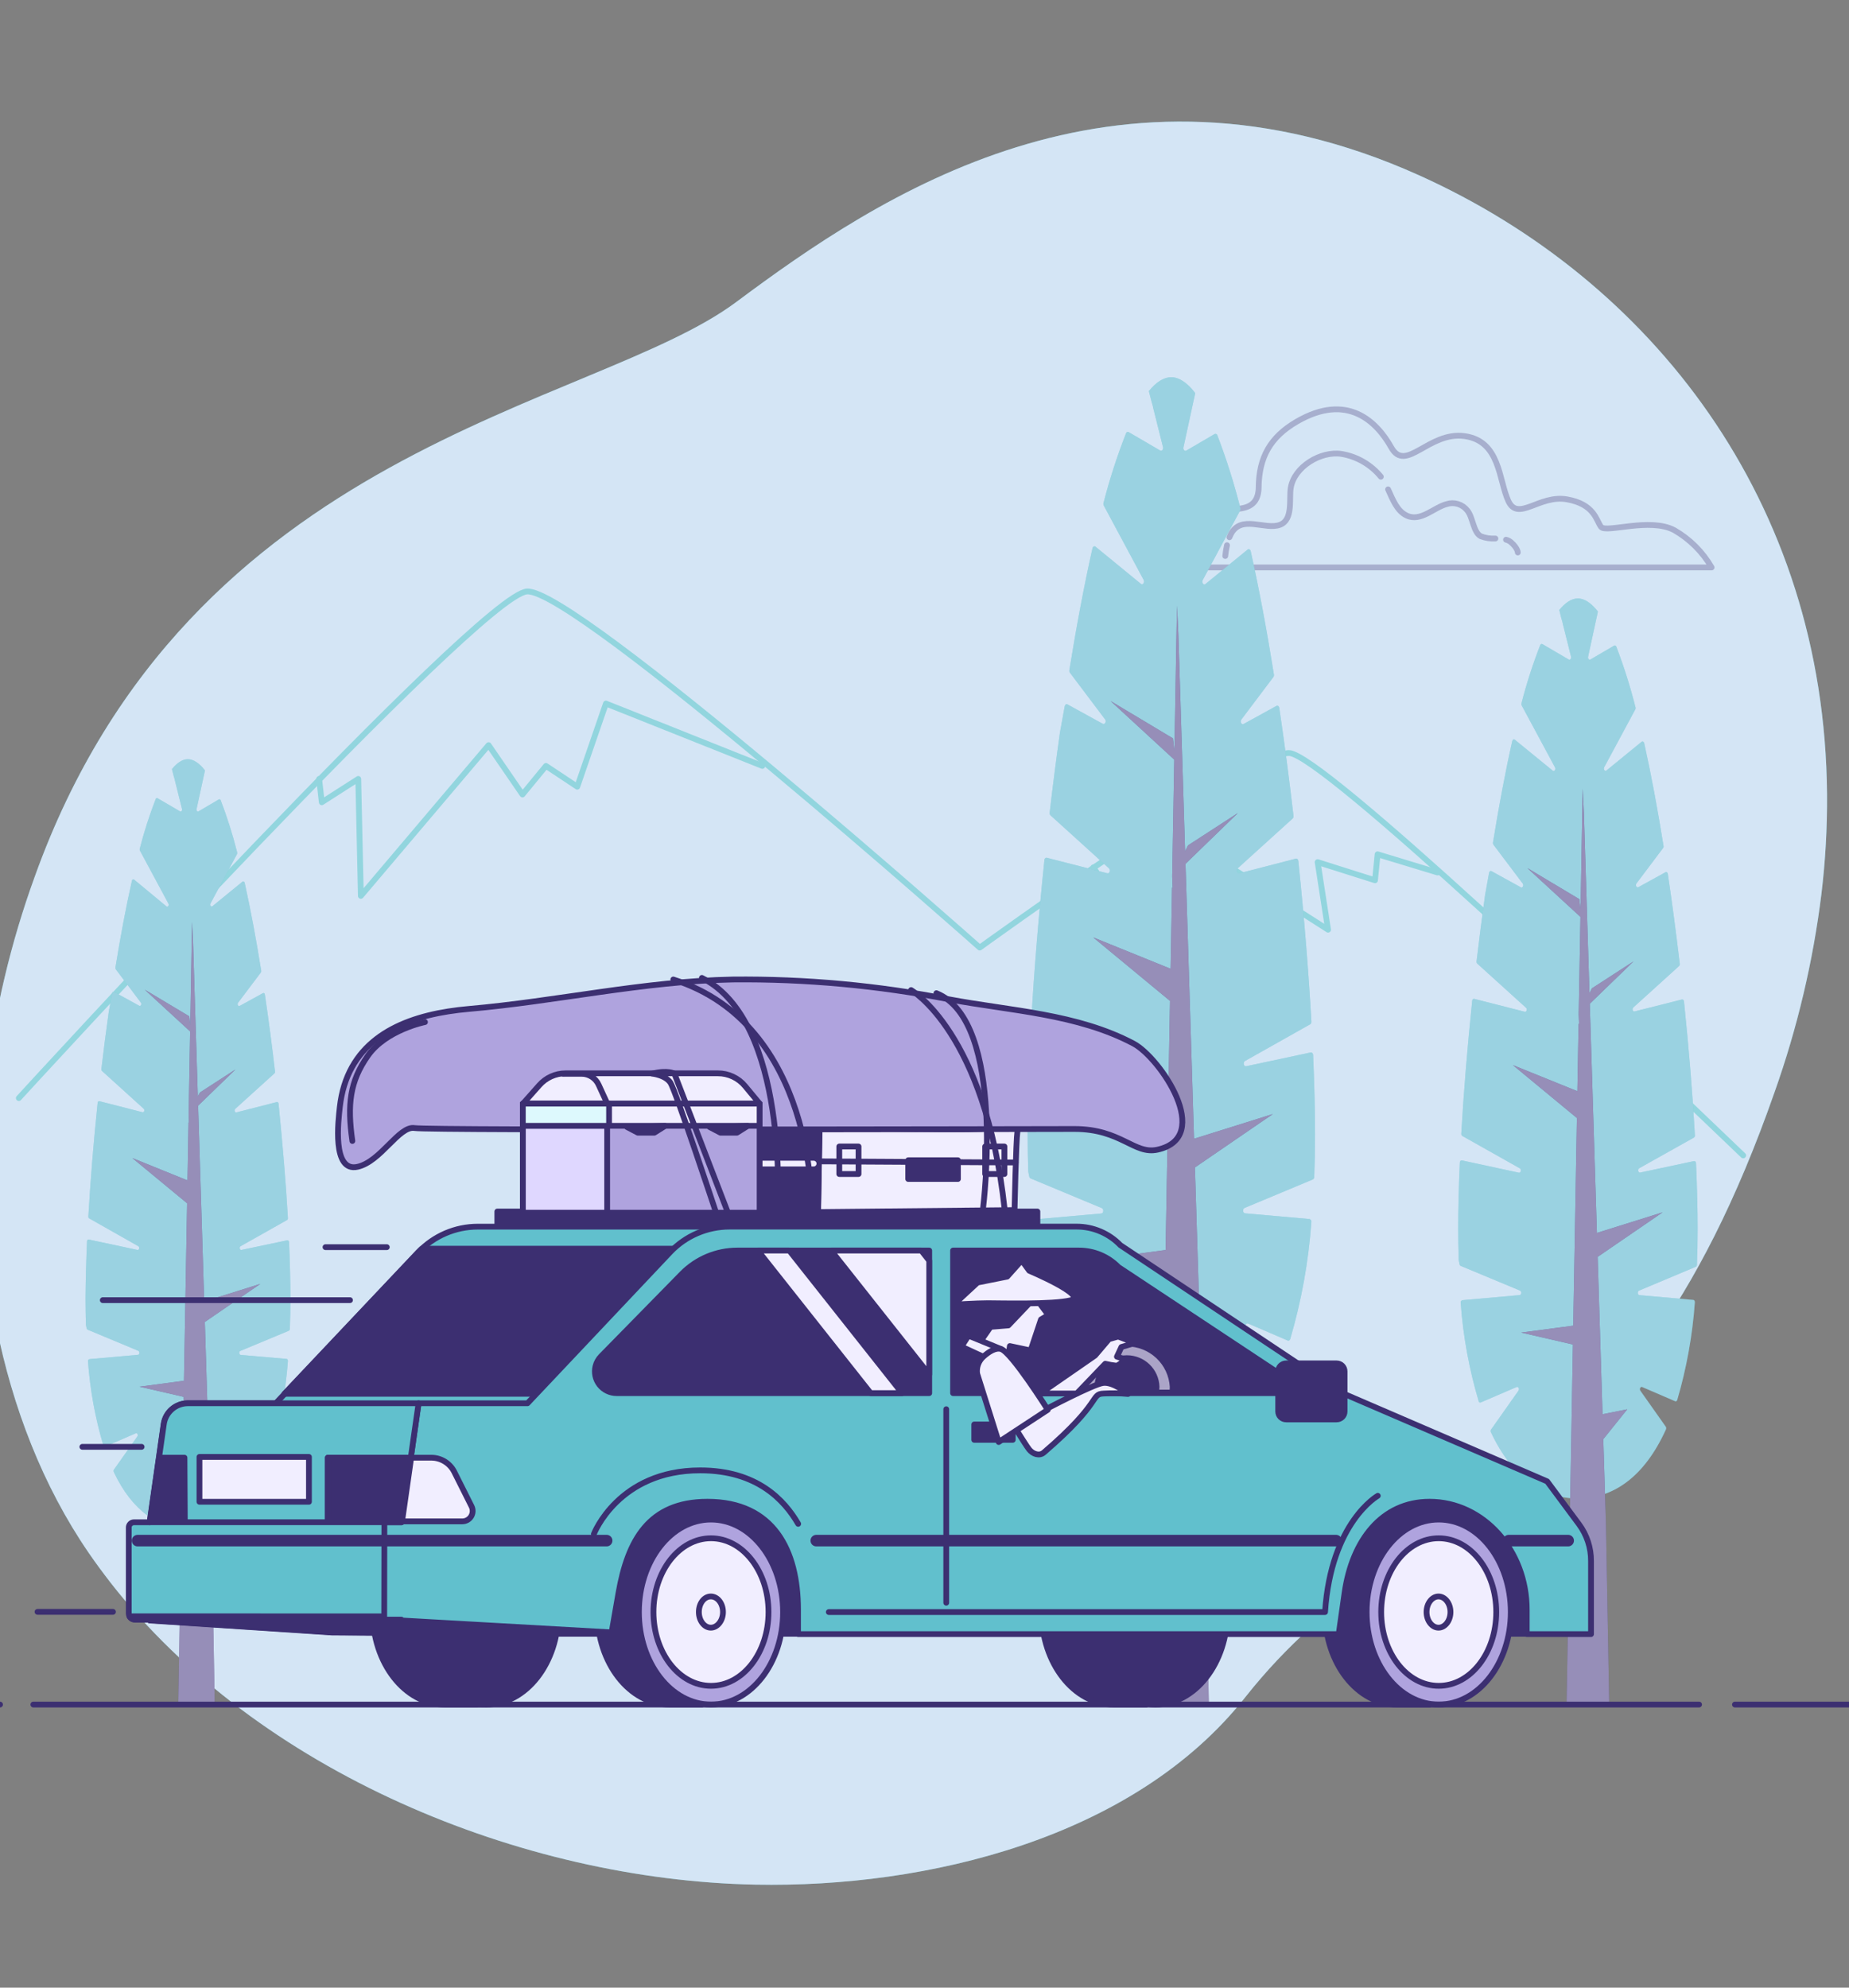 <svg width="320" height="344" viewBox="0 0 320 344" fill="none" xmlns="http://www.w3.org/2000/svg">
<rect x="0" y="0" width="320" height="344" fill="#808080" stroke="none"/>
<path d="M130.72 326.174C160.39 326.759 196.236 318.145 215.521 293.728C244.674 256.837 280.485 265.197 307.119 189.014C311.059 177.913 313.777 166.418 315.226 154.731C315.917 149.008 316.242 143.247 316.199 137.483C315.806 86.688 285.736 48.387 245.536 30.313C192.668 6.536 152.103 33.87 127.401 52.288C102.699 70.706 32.782 77.056 6.01 151.732C1.874 163.118 -0.93 174.943 -2.346 186.971C-5.465 214.422 -0.594 245.513 15.352 268.753C16.546 270.501 17.808 272.193 19.113 273.886C44.677 306.662 90.231 325.376 130.72 326.174Z" fill="#61C0CD"/>
<path opacity="0.8" d="M130.72 326.174C160.39 326.759 196.236 318.145 215.521 293.728C244.674 256.837 280.485 265.197 307.119 189.014C311.059 177.913 313.777 166.418 315.226 154.731C315.917 149.008 316.242 143.247 316.199 137.483C315.806 86.688 285.736 48.387 245.536 30.313C192.668 6.536 152.103 33.87 127.401 52.288C102.699 70.706 32.782 77.056 6.01 151.732C1.874 163.118 -0.93 174.943 -2.346 186.971C-5.465 214.422 -0.594 245.513 15.352 268.753C16.546 270.501 17.808 272.193 19.113 273.886C44.677 306.662 90.231 325.376 130.72 326.174Z" fill="#F1EEFF"/>
<g opacity="0.3">
<path d="M217.791 85.009C217.82 84.781 217.834 84.551 217.833 84.321C217.895 79.196 219.806 75.646 224.463 72.949C233.185 67.899 238.263 72.949 240.782 77.441C243.3 81.934 247.254 74.634 253.45 75.474C259.647 76.313 259.357 83.042 261.04 86.702C262.724 90.362 266.388 85.58 271.176 86.42C275.965 87.259 276.241 90.066 277.083 91.188C277.925 92.309 285.528 89.509 289.751 91.752C292.441 93.296 294.674 95.523 296.223 98.205H203.915C203.915 98.205 202.791 91.477 206.448 88.945C209.725 86.688 217.163 90.328 217.791 85.009Z" stroke="#3C2F71" stroke-linecap="round" stroke-linejoin="round"/>
<path d="M260.64 93.41C260.956 93.485 261.249 93.634 261.496 93.843C262.683 94.882 262.683 95.618 262.683 95.618" stroke="#3C2F71" stroke-linecap="round" stroke-linejoin="round"/>
<path d="M240.23 84.693C241.051 86.489 241.776 88.449 243.473 89.24C245.888 90.369 248.151 87.823 250.373 87.245C251.004 87.041 251.682 87.035 252.317 87.229C252.951 87.422 253.511 87.805 253.92 88.325C254.92 89.474 254.941 92.068 256.259 92.804C257.069 93.118 257.937 93.254 258.805 93.203" stroke="#3C2F71" stroke-linecap="round" stroke-linejoin="round"/>
<path d="M212.775 92.983C212.844 92.818 212.913 92.66 212.989 92.508C214.762 88.965 218.957 91.82 221.538 90.823C223.829 89.942 223.077 86.33 223.387 84.438C223.98 80.785 228.583 77.999 232.185 78.563C234.855 79.011 237.27 80.412 238.981 82.505" stroke="#3C2F71" stroke-linecap="round" stroke-linejoin="round"/>
<path d="M212.05 96.224C212.112 95.596 212.213 94.974 212.354 94.359" stroke="#3C2F71" stroke-linecap="round" stroke-linejoin="round"/>
</g>
<path d="M301.688 199.967C279.684 178.839 228.548 130.328 223.083 130.328C216.073 130.328 169.56 163.999 169.56 163.999C169.56 163.999 99.47 101.735 91.19 102.368C82.91 103 3.256 190.046 3.256 190.046" stroke="#92D5DE" stroke-linecap="round" stroke-linejoin="round"/>
<path d="M131.934 132.557L104.866 121.762L99.905 136.155L94.488 132.557L90.424 137.504L84.559 128.959L62.452 155.055L62.003 134.807L55.69 138.852L55.234 134.807" stroke="#92D5DE" stroke-linecap="round" stroke-linejoin="round"/>
<path d="M248.793 151.002L238.415 147.851L237.967 152.351L228.038 149.207L229.845 160.903L212.25 149.654L198.713 160.001L197.809 154.153L193.752 157.297L189.239 150.101" stroke="#92D5DE" stroke-linecap="round" stroke-linejoin="round"/>
<path d="M178.178 182.471C178.178 182.189 178.385 181.983 178.592 182.024L190.44 184.556C190.861 184.645 191.026 183.868 190.64 183.648L178.703 176.933C178.628 176.88 178.569 176.808 178.531 176.724C178.494 176.641 178.479 176.549 178.489 176.458C178.986 167.879 179.752 158.467 180.752 148.863C180.752 148.594 180.973 148.408 181.173 148.457L191.654 151.14C192.04 151.236 192.247 150.569 191.923 150.28L181.815 141.116C181.755 141.055 181.71 140.981 181.683 140.9C181.657 140.818 181.65 140.732 181.663 140.648C182.201 136.011 182.794 131.374 183.436 126.805L184.264 122.244C184.312 121.955 184.547 121.797 184.747 121.914L190.847 125.264C191.212 125.464 191.537 124.858 191.24 124.487L185.168 116.423C185.123 116.36 185.091 116.289 185.074 116.213C185.058 116.137 185.057 116.059 185.071 115.983C186.286 108.47 187.624 101.322 189.073 94.889C189.142 94.586 189.405 94.456 189.605 94.621L197.45 101.047C197.781 101.322 198.14 100.792 197.926 100.359L191.026 87.493C190.955 87.358 190.938 87.2 190.978 87.053C192.03 82.957 193.332 78.93 194.876 74.992C194.966 74.772 195.166 74.682 195.332 74.786L200.79 77.971C201.073 78.136 201.369 77.785 201.28 77.4L199.561 70.52C199.561 70.396 199.41 69.894 199.279 69.454L198.83 67.685C200.093 66.137 201.39 65.284 202.715 65.284C204.04 65.284 205.516 66.248 206.855 68.036L204.819 77.414C204.73 77.799 205.026 78.15 205.309 77.985L210.215 75.116C210.259 75.094 210.307 75.082 210.356 75.081C210.405 75.08 210.454 75.09 210.498 75.111C210.543 75.131 210.582 75.162 210.613 75.199C210.644 75.237 210.666 75.282 210.677 75.329C212.258 79.444 213.587 83.651 214.659 87.926C214.698 88.073 214.683 88.23 214.617 88.367L208.152 100.386C207.924 100.813 208.297 101.342 208.628 101.074L215.921 95.116C216.121 94.951 216.384 95.082 216.453 95.384C217.909 101.907 219.254 109.144 220.475 116.747C220.499 116.901 220.462 117.059 220.372 117.187L214.852 124.514C214.576 124.886 214.852 125.491 215.238 125.292L220.91 122.175C221.117 122.058 221.359 122.223 221.4 122.519C222.311 128.635 223.132 134.903 223.863 141.205C223.874 141.288 223.867 141.373 223.84 141.453C223.814 141.533 223.77 141.606 223.711 141.666L214.203 150.28C213.886 150.569 214.093 151.236 214.472 151.14L224.27 148.608C224.477 148.553 224.671 148.739 224.698 149.007C225.706 158.694 226.471 168.175 226.961 176.802C226.973 176.893 226.959 176.986 226.921 177.069C226.883 177.153 226.823 177.225 226.747 177.277L215.466 183.627C215.08 183.847 215.245 184.625 215.666 184.535L226.844 182.148C227.051 182.1 227.244 182.313 227.258 182.595C227.472 187.556 227.589 192.152 227.589 196.238C227.589 198.825 227.543 201.311 227.451 203.696C227.454 203.784 227.433 203.872 227.389 203.948C227.345 204.025 227.28 204.087 227.203 204.13L215.39 209.063C215.011 209.221 215.08 209.957 215.473 209.991L226.616 210.975C226.73 211.006 226.828 211.078 226.89 211.178C226.953 211.277 226.976 211.396 226.954 211.512C226.461 218.365 225.236 225.146 223.297 231.739C223.228 231.973 223.035 232.083 222.856 232.007L216.011 229.063C215.659 228.911 215.39 229.482 215.638 229.84L220.958 237.36C221.014 237.445 221.048 237.542 221.055 237.644C221.062 237.745 221.043 237.846 221 237.938C216.46 247.914 209.96 252.228 202.715 252.228C195.628 252.228 189.232 248.1 184.699 238.523C184.657 238.429 184.639 238.327 184.647 238.225C184.654 238.123 184.686 238.025 184.74 237.938L190.44 229.868C190.688 229.51 190.44 228.939 190.067 229.09L182.629 232.296C182.582 232.312 182.533 232.317 182.484 232.312C182.435 232.306 182.387 232.29 182.345 232.265C182.303 232.239 182.267 232.205 182.24 232.164C182.213 232.123 182.195 232.077 182.187 232.028C180.206 225.374 178.955 218.525 178.454 211.601C178.433 211.486 178.456 211.367 178.518 211.267C178.581 211.168 178.679 211.095 178.792 211.065L190.605 210.019C190.999 209.984 191.068 209.248 190.688 209.09L178.365 203.951C178.301 203.919 178.246 203.873 178.206 203.815C178.165 203.757 178.139 203.691 178.13 203.62L177.951 202.747C177.951 202.747 177.951 202.678 177.951 202.644C177.889 200.58 177.854 198.481 177.854 196.286C177.84 192.138 177.958 187.487 178.178 182.471Z" fill="#61C0CD"/>
<path opacity="0.4" d="M178.178 182.471C178.178 182.189 178.385 181.983 178.592 182.024L190.44 184.556C190.861 184.645 191.026 183.868 190.64 183.648L178.703 176.933C178.628 176.88 178.569 176.808 178.531 176.724C178.494 176.641 178.479 176.549 178.489 176.458C178.986 167.879 179.752 158.467 180.752 148.863C180.752 148.594 180.973 148.408 181.173 148.457L191.654 151.14C192.04 151.236 192.247 150.569 191.923 150.28L181.815 141.116C181.755 141.055 181.71 140.981 181.683 140.9C181.657 140.818 181.65 140.732 181.663 140.648C182.201 136.011 182.794 131.374 183.436 126.805L184.264 122.244C184.312 121.955 184.547 121.797 184.747 121.914L190.847 125.264C191.212 125.464 191.537 124.858 191.24 124.487L185.168 116.423C185.123 116.36 185.091 116.289 185.074 116.213C185.058 116.137 185.057 116.059 185.071 115.983C186.286 108.47 187.624 101.322 189.073 94.889C189.142 94.586 189.405 94.456 189.605 94.621L197.45 101.047C197.781 101.322 198.14 100.792 197.926 100.359L191.026 87.493C190.955 87.358 190.938 87.2 190.978 87.053C192.03 82.957 193.332 78.93 194.876 74.992C194.966 74.772 195.166 74.682 195.332 74.786L200.79 77.971C201.073 78.136 201.369 77.785 201.28 77.4L199.561 70.52C199.561 70.396 199.41 69.894 199.279 69.454L198.83 67.685C200.093 66.137 201.39 65.284 202.715 65.284C204.04 65.284 205.516 66.248 206.855 68.036L204.819 77.414C204.73 77.799 205.026 78.15 205.309 77.985L210.215 75.116C210.259 75.094 210.307 75.082 210.356 75.081C210.405 75.08 210.454 75.09 210.498 75.111C210.543 75.131 210.582 75.162 210.613 75.199C210.644 75.237 210.666 75.282 210.677 75.329C212.258 79.444 213.587 83.651 214.659 87.926C214.698 88.073 214.683 88.23 214.617 88.367L208.152 100.386C207.924 100.813 208.297 101.342 208.628 101.074L215.921 95.116C216.121 94.951 216.384 95.082 216.453 95.384C217.909 101.907 219.254 109.144 220.475 116.747C220.499 116.901 220.462 117.059 220.372 117.187L214.852 124.514C214.576 124.886 214.852 125.491 215.238 125.292L220.91 122.175C221.117 122.058 221.359 122.223 221.4 122.519C222.311 128.635 223.132 134.903 223.863 141.205C223.874 141.288 223.867 141.373 223.84 141.453C223.814 141.533 223.77 141.606 223.711 141.666L214.203 150.28C213.886 150.569 214.093 151.236 214.472 151.14L224.27 148.608C224.477 148.553 224.671 148.739 224.698 149.007C225.706 158.694 226.471 168.175 226.961 176.802C226.973 176.893 226.959 176.986 226.921 177.069C226.883 177.153 226.823 177.225 226.747 177.277L215.466 183.627C215.08 183.847 215.245 184.625 215.666 184.535L226.844 182.148C227.051 182.1 227.244 182.313 227.258 182.595C227.472 187.556 227.589 192.152 227.589 196.238C227.589 198.825 227.543 201.311 227.451 203.696C227.454 203.784 227.433 203.872 227.389 203.948C227.345 204.025 227.28 204.087 227.203 204.13L215.39 209.063C215.011 209.221 215.08 209.957 215.473 209.991L226.616 210.975C226.73 211.006 226.828 211.078 226.89 211.178C226.953 211.277 226.976 211.396 226.954 211.512C226.461 218.365 225.236 225.146 223.297 231.739C223.228 231.973 223.035 232.083 222.856 232.007L216.011 229.063C215.659 228.911 215.39 229.482 215.638 229.84L220.958 237.36C221.014 237.445 221.048 237.542 221.055 237.644C221.062 237.745 221.043 237.846 221 237.938C216.46 247.914 209.96 252.228 202.715 252.228C195.628 252.228 189.232 248.1 184.699 238.523C184.657 238.429 184.639 238.327 184.647 238.225C184.654 238.123 184.686 238.025 184.74 237.938L190.44 229.868C190.688 229.51 190.44 228.939 190.067 229.09L182.629 232.296C182.582 232.312 182.533 232.317 182.484 232.312C182.435 232.306 182.387 232.29 182.345 232.265C182.303 232.239 182.267 232.205 182.24 232.164C182.213 232.123 182.195 232.077 182.187 232.028C180.206 225.374 178.955 218.525 178.454 211.601C178.433 211.486 178.456 211.367 178.518 211.267C178.581 211.168 178.679 211.095 178.792 211.065L190.605 210.019C190.999 209.984 191.068 209.248 190.688 209.09L178.365 203.951C178.301 203.919 178.246 203.873 178.206 203.815C178.165 203.757 178.139 203.691 178.13 203.62L177.951 202.747C177.951 202.747 177.951 202.678 177.951 202.644C177.889 200.58 177.854 198.481 177.854 196.286C177.84 192.138 177.958 187.487 178.178 182.471Z" fill="#F1EEFF"/>
<path d="M201.728 216.342L202.487 173.225L189.198 162.237L202.591 167.666L202.839 153.568L202.949 153.796L202.867 151.732L203.225 131.47L192.22 121.336L203.011 127.796L203.253 129.943L203.695 104.831L203.936 109.777L205.102 147.308L205.606 146.31L214.238 140.71L205.171 149.502L206.648 197.084L220.282 192.812L206.8 202.052L207.814 234.732L212.947 233.714L207.973 239.906L208.531 257.718L209.208 295.008H200.341L201.659 220.249L190.923 217.78L201.728 216.342Z" fill="#3C2F71"/>
<path opacity="0.5" d="M201.728 216.342L202.487 173.225L189.198 162.237L202.591 167.666L202.839 153.568L202.949 153.796L202.867 151.732L203.225 131.47L192.22 121.336L203.011 127.796L203.253 129.943L203.695 104.831L203.936 109.777L205.102 147.308L205.606 146.31L214.238 140.71L205.171 149.502L206.648 197.084L220.282 192.812L206.8 202.052L207.814 234.732L212.947 233.714L207.973 239.906L208.531 257.718L209.208 295.008H200.341L201.659 220.249L190.923 217.78L201.728 216.342Z" fill="#F1EEFF"/>
<path d="M252.65 201.199C252.65 200.965 252.823 200.793 252.995 200.827L262.862 202.96C263.214 203.036 263.352 202.382 263.028 202.203L253.085 196.603C253.021 196.561 252.97 196.502 252.937 196.433C252.904 196.364 252.891 196.287 252.898 196.211C253.312 189.056 253.954 181.212 254.789 173.211C254.789 172.984 254.968 172.826 255.141 172.874L263.876 175.103C264.194 175.185 264.373 174.628 264.104 174.415L255.672 166.778C255.623 166.727 255.585 166.665 255.562 166.597C255.54 166.529 255.532 166.457 255.541 166.386C255.997 162.526 256.493 158.66 257.025 154.848L257.715 151.044C257.756 150.81 257.949 150.679 258.122 150.768L263.207 153.568C263.504 153.734 263.759 153.224 263.531 152.915L258.467 146.193C258.394 146.086 258.364 145.956 258.384 145.828C259.398 139.561 260.516 133.603 261.724 128.243C261.779 127.996 262 127.885 262.165 128.023L268.72 133.376C268.996 133.603 269.307 133.162 269.12 132.812L263.352 122.086C263.295 121.973 263.283 121.843 263.317 121.721C264.193 118.301 265.276 114.938 266.56 111.649C266.636 111.47 266.802 111.394 266.94 111.477L271.487 114.139C271.722 114.277 271.97 113.981 271.894 113.658L270.466 107.94C270.466 107.837 270.342 107.417 270.231 107.053L269.859 105.574C270.914 104.28 271.991 103.572 273.095 103.572C274.199 103.572 275.427 104.376 276.545 105.842L274.847 113.658C274.771 113.981 275.02 114.277 275.254 114.139L279.346 111.745C279.491 111.662 279.657 111.745 279.733 111.924C281.046 115.355 282.154 118.861 283.051 122.423C283.069 122.483 283.075 122.547 283.067 122.609C283.06 122.672 283.041 122.732 283.01 122.787L277.635 132.784C277.442 133.135 277.752 133.575 278.028 133.348L284.107 128.381C284.28 128.243 284.494 128.381 284.556 128.608C285.763 134.043 286.888 140.077 287.902 146.413C287.915 146.476 287.914 146.542 287.899 146.604C287.885 146.667 287.858 146.726 287.819 146.778L283.224 152.887C282.989 153.197 283.224 153.706 283.548 153.541L288.24 150.961C288.413 150.865 288.613 151.002 288.647 151.25C289.406 156.348 290.089 161.57 290.717 166.819C290.726 166.885 290.719 166.952 290.699 167.015C290.679 167.078 290.645 167.135 290.6 167.184L282.679 174.36C282.41 174.601 282.582 175.158 282.9 175.048L291.09 172.984C291.262 172.943 291.421 173.094 291.442 173.321C292.284 181.391 292.925 189.296 293.332 196.486C293.341 196.562 293.329 196.64 293.298 196.71C293.266 196.78 293.216 196.841 293.153 196.885L283.7 202.183C283.376 202.361 283.514 203.015 283.859 202.939L293.181 200.951C293.353 200.91 293.512 201.089 293.526 201.323C293.705 205.451 293.802 209.29 293.802 212.695C293.802 214.849 293.76 216.926 293.684 218.887C293.687 218.96 293.67 219.033 293.633 219.096C293.596 219.159 293.542 219.211 293.477 219.245L283.652 223.373C283.341 223.504 283.396 224.116 283.721 224.15L293.043 224.976C293.215 224.976 293.339 225.196 293.319 225.423C292.908 231.136 291.888 236.789 290.276 242.286C290.214 242.479 290.055 242.575 289.903 242.506L284.204 240.05C283.907 239.926 283.679 240.401 283.893 240.697L288.302 246.944C288.342 247.018 288.362 247.101 288.362 247.185C288.362 247.269 288.342 247.351 288.302 247.425C284.514 255.743 279.091 259.342 273.06 259.342C267.154 259.342 261.82 255.902 258.046 247.914C258.003 247.839 257.981 247.755 257.981 247.67C257.981 247.584 258.003 247.5 258.046 247.425L262.793 240.697C263 240.401 262.793 239.926 262.483 240.05L256.273 242.72C256.128 242.788 255.962 242.72 255.907 242.499C254.254 236.952 253.211 231.243 252.795 225.471C252.779 225.375 252.799 225.277 252.851 225.194C252.904 225.112 252.984 225.051 253.078 225.024L263 224.144C263.331 224.109 263.386 223.497 263.069 223.366L252.795 219.087C252.742 219.061 252.697 219.022 252.663 218.974C252.629 218.926 252.608 218.87 252.602 218.812L252.45 218.082C252.45 218.082 252.45 218.027 252.45 217.993C252.395 216.287 252.367 214.521 252.367 212.695C252.36 209.255 252.457 205.382 252.65 201.199Z" fill="#61C0CD"/>
<path opacity="0.4" d="M252.65 201.199C252.65 200.965 252.823 200.793 252.995 200.827L262.862 202.96C263.214 203.036 263.352 202.382 263.028 202.203L253.085 196.603C253.021 196.561 252.97 196.502 252.937 196.433C252.904 196.364 252.891 196.287 252.898 196.211C253.312 189.056 253.954 181.212 254.789 173.211C254.789 172.984 254.968 172.826 255.141 172.874L263.876 175.103C264.194 175.185 264.373 174.628 264.104 174.415L255.672 166.778C255.623 166.727 255.585 166.665 255.562 166.597C255.54 166.529 255.532 166.457 255.541 166.386C255.997 162.526 256.493 158.66 257.025 154.848L257.715 151.044C257.756 150.81 257.949 150.679 258.122 150.768L263.207 153.568C263.504 153.734 263.759 153.224 263.531 152.915L258.467 146.193C258.394 146.086 258.364 145.956 258.384 145.828C259.398 139.561 260.516 133.603 261.724 128.243C261.779 127.996 262 127.885 262.165 128.023L268.72 133.376C268.996 133.603 269.307 133.162 269.12 132.812L263.352 122.086C263.295 121.973 263.283 121.843 263.317 121.721C264.193 118.301 265.276 114.938 266.56 111.649C266.636 111.47 266.802 111.394 266.94 111.477L271.487 114.139C271.722 114.277 271.97 113.981 271.894 113.658L270.466 107.94C270.466 107.837 270.342 107.417 270.231 107.053L269.859 105.574C270.914 104.28 271.991 103.572 273.095 103.572C274.199 103.572 275.427 104.376 276.545 105.842L274.847 113.658C274.771 113.981 275.02 114.277 275.254 114.139L279.346 111.745C279.491 111.662 279.657 111.745 279.733 111.924C281.046 115.355 282.154 118.861 283.051 122.423C283.069 122.483 283.075 122.547 283.067 122.609C283.06 122.672 283.041 122.732 283.01 122.787L277.635 132.784C277.442 133.135 277.752 133.575 278.028 133.348L284.107 128.381C284.28 128.243 284.494 128.381 284.556 128.608C285.763 134.043 286.888 140.077 287.902 146.413C287.915 146.476 287.914 146.542 287.899 146.604C287.885 146.667 287.858 146.726 287.819 146.778L283.224 152.887C282.989 153.197 283.224 153.706 283.548 153.541L288.24 150.961C288.413 150.865 288.613 151.002 288.647 151.25C289.406 156.348 290.089 161.57 290.717 166.819C290.726 166.885 290.719 166.952 290.699 167.015C290.679 167.078 290.645 167.135 290.6 167.184L282.679 174.36C282.41 174.601 282.582 175.158 282.9 175.048L291.09 172.984C291.262 172.943 291.421 173.094 291.442 173.321C292.284 181.391 292.925 189.296 293.332 196.486C293.341 196.562 293.329 196.64 293.298 196.71C293.266 196.78 293.216 196.841 293.153 196.885L283.7 202.183C283.376 202.361 283.514 203.015 283.859 202.939L293.181 200.951C293.353 200.91 293.512 201.089 293.526 201.323C293.705 205.451 293.802 209.29 293.802 212.695C293.802 214.849 293.76 216.926 293.684 218.887C293.687 218.96 293.67 219.033 293.633 219.096C293.596 219.159 293.542 219.211 293.477 219.245L283.652 223.373C283.341 223.504 283.396 224.116 283.721 224.15L293.043 224.976C293.215 224.976 293.339 225.196 293.319 225.423C292.908 231.136 291.888 236.789 290.276 242.286C290.214 242.479 290.055 242.575 289.903 242.506L284.204 240.05C283.907 239.926 283.679 240.401 283.893 240.697L288.302 246.944C288.342 247.018 288.362 247.101 288.362 247.185C288.362 247.269 288.342 247.351 288.302 247.425C284.514 255.743 279.091 259.342 273.06 259.342C267.154 259.342 261.82 255.902 258.046 247.914C258.003 247.839 257.981 247.755 257.981 247.67C257.981 247.584 258.003 247.5 258.046 247.425L262.793 240.697C263 240.401 262.793 239.926 262.483 240.05L256.273 242.72C256.128 242.788 255.962 242.72 255.907 242.499C254.254 236.952 253.211 231.243 252.795 225.471C252.779 225.375 252.799 225.277 252.851 225.194C252.904 225.112 252.984 225.051 253.078 225.024L263 224.144C263.331 224.109 263.386 223.497 263.069 223.366L252.795 219.087C252.742 219.061 252.697 219.022 252.663 218.974C252.629 218.926 252.608 218.87 252.602 218.812L252.45 218.082C252.45 218.082 252.45 218.027 252.45 217.993C252.395 216.287 252.367 214.521 252.367 212.695C252.36 209.255 252.457 205.382 252.65 201.199Z" fill="#F1EEFF"/>
<path d="M272.274 229.434L272.908 193.493L261.827 184.336L272.991 188.856L273.198 177.112L273.288 177.298L273.219 175.578L273.523 158.687L264.346 150.245L273.343 155.626L273.543 157.414L273.909 136.485L274.116 140.607L275.082 171.89L275.503 171.057L282.7 166.393L275.137 173.72L276.372 213.383L287.743 209.819L276.503 217.525L277.345 244.763L281.623 243.91L277.476 249.077L277.939 263.931L278.504 295.008H271.121L272.218 232.695L263.269 230.631L272.274 229.434Z" fill="#3C2F71"/>
<path opacity="0.5" d="M272.274 229.434L272.908 193.493L261.827 184.336L272.991 188.856L273.198 177.112L273.288 177.298L273.219 175.578L273.523 158.687L264.346 150.245L273.343 155.626L273.543 157.414L273.909 136.485L274.116 140.607L275.082 171.89L275.503 171.057L282.7 166.393L275.137 173.72L276.372 213.383L287.743 209.819L276.503 217.525L277.345 244.763L281.623 243.91L277.476 249.077L277.939 263.931L278.504 295.008H271.121L272.218 232.695L263.269 230.631L272.274 229.434Z" fill="#F1EEFF"/>
<path d="M15.062 214.842C15.062 214.642 15.207 214.491 15.359 214.525L23.798 216.328C24.094 216.39 24.212 215.832 23.936 215.681L15.435 210.865C15.383 210.826 15.343 210.775 15.318 210.716C15.292 210.657 15.283 210.592 15.29 210.528C15.642 204.419 16.187 197.711 16.898 190.872C16.898 190.679 17.056 190.548 17.201 190.583L24.667 192.496C24.943 192.564 25.088 192.09 24.86 191.883L17.657 185.354C17.614 185.311 17.583 185.259 17.564 185.202C17.544 185.144 17.538 185.084 17.546 185.024C17.933 181.721 18.36 178.419 18.816 175.165L19.402 171.911C19.437 171.704 19.602 171.594 19.747 171.677L24.094 174.064C24.35 174.208 24.57 173.775 24.37 173.514L20.044 167.762C19.983 167.671 19.958 167.561 19.975 167.452C20.845 162.1 21.797 157.008 22.832 152.426C22.88 152.206 23.066 152.117 23.211 152.234L28.8 156.864C29.042 157.064 29.304 156.685 29.145 156.382L24.219 147.218C24.169 147.121 24.156 147.008 24.184 146.902C24.928 143.982 25.85 141.11 26.944 138.302C26.952 138.268 26.967 138.237 26.989 138.21C27.011 138.184 27.038 138.162 27.069 138.148C27.101 138.133 27.135 138.126 27.169 138.126C27.204 138.127 27.238 138.135 27.268 138.15L31.153 140.421C31.353 140.538 31.567 140.29 31.498 140.015L30.284 135.13C30.284 135.041 30.173 134.683 30.077 134.366L29.759 133.107C30.663 132 31.588 131.394 32.519 131.394C33.451 131.394 34.513 132.082 35.472 133.334L34.023 140.015C33.961 140.29 34.168 140.538 34.368 140.421L37.867 138.357C37.897 138.34 37.931 138.33 37.966 138.329C38.001 138.327 38.036 138.334 38.068 138.348C38.1 138.362 38.129 138.383 38.151 138.409C38.174 138.436 38.19 138.467 38.198 138.501C39.32 141.436 40.267 144.434 41.034 147.48C41.072 147.579 41.072 147.69 41.034 147.789L36.432 156.355C36.266 156.658 36.535 157.043 36.77 156.836L41.965 152.592C42.11 152.475 42.297 152.592 42.345 152.784C43.38 157.428 44.339 162.588 45.208 168.003C45.219 168.057 45.218 168.114 45.206 168.168C45.194 168.222 45.172 168.274 45.139 168.319L41.206 173.541C41.013 173.803 41.206 174.229 41.489 174.092L45.498 171.89C45.643 171.807 45.816 171.89 45.843 172.138C46.492 176.493 47.078 180.972 47.596 185.444C47.606 185.503 47.602 185.564 47.584 185.621C47.566 185.679 47.535 185.731 47.492 185.774L40.717 191.911C40.489 192.117 40.641 192.599 40.91 192.523L47.913 190.734C48.051 190.693 48.189 190.831 48.21 191.023C48.9 197.903 49.48 204.673 49.825 210.824C49.833 210.888 49.823 210.952 49.796 211.011C49.769 211.069 49.726 211.119 49.673 211.154L41.641 215.681C41.358 215.832 41.482 216.369 41.779 216.328L49.728 214.656C49.873 214.656 50.011 214.773 50.025 214.972C50.176 218.509 50.259 221.784 50.259 224.687C50.259 226.538 50.225 228.306 50.163 230.005C50.164 230.068 50.148 230.131 50.116 230.185C50.085 230.24 50.039 230.285 49.983 230.315L41.586 233.81C41.317 233.92 41.365 234.45 41.648 234.498L49.59 235.186C49.735 235.186 49.838 235.372 49.825 235.564C49.473 240.445 48.601 245.275 47.223 249.971C47.218 250.006 47.205 250.039 47.186 250.069C47.166 250.098 47.14 250.123 47.11 250.142C47.08 250.16 47.045 250.172 47.01 250.175C46.975 250.179 46.939 250.175 46.906 250.164L42.034 248.065C41.779 247.955 41.586 248.361 41.765 248.623L45.533 253.961C45.574 254.02 45.599 254.088 45.605 254.16C45.611 254.231 45.598 254.303 45.567 254.367C42.331 261.474 37.694 264.55 32.54 264.55C27.489 264.55 22.935 261.591 19.706 254.787C19.672 254.722 19.654 254.65 19.654 254.577C19.654 254.504 19.672 254.432 19.706 254.367L23.763 248.623C23.943 248.361 23.763 247.935 23.501 248.065L18.202 250.349C18.078 250.404 17.94 250.349 17.884 250.157C16.476 245.416 15.585 240.537 15.228 235.606C15.213 235.524 15.23 235.439 15.274 235.369C15.319 235.299 15.389 235.248 15.469 235.227L23.887 234.477C24.17 234.477 24.212 233.927 23.943 233.789L15.166 230.129C15.121 230.106 15.082 230.073 15.052 230.032C15.023 229.992 15.002 229.945 14.993 229.895L14.869 229.276C14.869 229.276 14.869 229.228 14.869 229.2C14.828 227.742 14.8 226.235 14.8 224.666C14.821 221.729 14.904 218.419 15.062 214.842Z" fill="#61C0CD"/>
<path opacity="0.4" d="M15.062 214.842C15.062 214.642 15.207 214.491 15.359 214.525L23.798 216.328C24.094 216.39 24.212 215.832 23.936 215.681L15.435 210.865C15.383 210.826 15.343 210.775 15.318 210.716C15.292 210.657 15.283 210.592 15.29 210.528C15.642 204.419 16.187 197.711 16.898 190.872C16.898 190.679 17.056 190.548 17.201 190.583L24.667 192.496C24.943 192.564 25.088 192.09 24.86 191.883L17.657 185.354C17.614 185.311 17.583 185.259 17.564 185.202C17.544 185.144 17.538 185.084 17.546 185.024C17.933 181.721 18.36 178.419 18.816 175.165L19.402 171.911C19.437 171.704 19.602 171.594 19.747 171.677L24.094 174.064C24.35 174.208 24.57 173.775 24.37 173.514L20.044 167.762C19.983 167.671 19.958 167.561 19.975 167.452C20.845 162.1 21.797 157.008 22.832 152.426C22.88 152.206 23.066 152.117 23.211 152.234L28.8 156.864C29.042 157.064 29.304 156.685 29.145 156.382L24.219 147.218C24.169 147.121 24.156 147.008 24.184 146.902C24.928 143.982 25.85 141.11 26.944 138.302C26.952 138.268 26.967 138.237 26.989 138.21C27.011 138.184 27.038 138.162 27.069 138.148C27.101 138.133 27.135 138.126 27.169 138.126C27.204 138.127 27.238 138.135 27.268 138.15L31.153 140.421C31.353 140.538 31.567 140.29 31.498 140.015L30.284 135.13C30.284 135.041 30.173 134.683 30.077 134.366L29.759 133.107C30.663 132 31.588 131.394 32.519 131.394C33.451 131.394 34.513 132.082 35.472 133.334L34.023 140.015C33.961 140.29 34.168 140.538 34.368 140.421L37.867 138.357C37.897 138.34 37.931 138.33 37.966 138.329C38.001 138.327 38.036 138.334 38.068 138.348C38.1 138.362 38.129 138.383 38.151 138.409C38.174 138.436 38.19 138.467 38.198 138.501C39.32 141.436 40.267 144.434 41.034 147.48C41.072 147.579 41.072 147.69 41.034 147.789L36.432 156.355C36.266 156.658 36.535 157.043 36.77 156.836L41.965 152.592C42.11 152.475 42.297 152.592 42.345 152.784C43.38 157.428 44.339 162.588 45.208 168.003C45.219 168.057 45.218 168.114 45.206 168.168C45.194 168.222 45.172 168.274 45.139 168.319L41.206 173.541C41.013 173.803 41.206 174.229 41.489 174.092L45.498 171.89C45.643 171.807 45.816 171.89 45.843 172.138C46.492 176.493 47.078 180.972 47.596 185.444C47.606 185.503 47.602 185.564 47.584 185.621C47.566 185.679 47.535 185.731 47.492 185.774L40.717 191.911C40.489 192.117 40.641 192.599 40.91 192.523L47.913 190.734C48.051 190.693 48.189 190.831 48.21 191.023C48.9 197.903 49.48 204.673 49.825 210.824C49.833 210.888 49.823 210.952 49.796 211.011C49.769 211.069 49.726 211.119 49.673 211.154L41.641 215.681C41.358 215.832 41.482 216.369 41.779 216.328L49.728 214.656C49.873 214.656 50.011 214.773 50.025 214.972C50.176 218.509 50.259 221.784 50.259 224.687C50.259 226.538 50.225 228.306 50.163 230.005C50.164 230.068 50.148 230.131 50.116 230.185C50.085 230.24 50.039 230.285 49.983 230.315L41.586 233.81C41.317 233.92 41.365 234.45 41.648 234.498L49.59 235.186C49.735 235.186 49.838 235.372 49.825 235.564C49.473 240.445 48.601 245.275 47.223 249.971C47.218 250.006 47.205 250.039 47.186 250.069C47.166 250.098 47.14 250.123 47.11 250.142C47.08 250.16 47.045 250.172 47.01 250.175C46.975 250.179 46.939 250.175 46.906 250.164L42.034 248.065C41.779 247.955 41.586 248.361 41.765 248.623L45.533 253.961C45.574 254.02 45.599 254.088 45.605 254.16C45.611 254.231 45.598 254.303 45.567 254.367C42.331 261.474 37.694 264.55 32.54 264.55C27.489 264.55 22.935 261.591 19.706 254.787C19.672 254.722 19.654 254.65 19.654 254.577C19.654 254.504 19.672 254.432 19.706 254.367L23.763 248.623C23.943 248.361 23.763 247.935 23.501 248.065L18.202 250.349C18.078 250.404 17.94 250.349 17.884 250.157C16.476 245.416 15.585 240.537 15.228 235.606C15.213 235.524 15.23 235.439 15.274 235.369C15.319 235.299 15.389 235.248 15.469 235.227L23.887 234.477C24.17 234.477 24.212 233.927 23.943 233.789L15.166 230.129C15.121 230.106 15.082 230.073 15.052 230.032C15.023 229.992 15.002 229.945 14.993 229.895L14.869 229.276C14.869 229.276 14.869 229.228 14.869 229.2C14.828 227.742 14.8 226.235 14.8 224.666C14.821 221.729 14.904 218.419 15.062 214.842Z" fill="#F1EEFF"/>
<path d="M31.836 238.97L32.381 208.251L22.908 200.428L32.45 204.295L32.623 194.25L32.706 194.415L32.65 192.943L32.906 178.508L25.06 171.291L32.754 175.894L32.926 177.421L33.237 159.533L33.409 163.063L34.237 189.792L34.596 189.083L40.751 185.093L34.286 191.36L35.341 225.251L45.057 222.203L35.452 228.794L36.169 252.069L39.826 251.34L36.287 255.757L36.68 268.444L37.163 295.008H30.849L31.788 241.756L24.143 239.995L31.836 238.97Z" fill="#3C2F71"/>
<path opacity="0.5" d="M31.836 238.97L32.381 208.251L22.908 200.428L32.45 204.295L32.623 194.25L32.706 194.415L32.65 192.943L32.906 178.508L25.06 171.291L32.754 175.894L32.926 177.421L33.237 159.533L33.409 163.063L34.237 189.792L34.596 189.083L40.751 185.093L34.286 191.36L35.341 225.251L45.057 222.203L35.452 228.794L36.169 252.069L39.826 251.34L36.287 255.757L36.68 268.444L37.163 295.008H30.849L31.788 241.756L24.143 239.995L31.836 238.97Z" fill="#F1EEFF"/>
<path d="M76.969 262.988H82.62L82.703 263.112C83.187 263.032 83.676 262.991 84.166 262.988C91.066 262.988 96.641 270.157 96.641 278.998C96.641 287.839 91.052 295.008 84.166 295.008C83.669 295.008 79.577 294.959 79.094 294.891L82.62 295.008H76.969C70.069 295.008 64.494 287.839 64.494 278.998C64.494 270.157 70.076 262.988 76.969 262.988Z" fill="#3C2F71" stroke="#3C2F71" stroke-linecap="round" stroke-linejoin="round"/>
<path d="M192.744 262.988H198.402L198.478 263.112C198.962 263.032 199.451 262.991 199.941 262.988C206.841 262.988 212.423 270.157 212.423 278.998C212.423 287.839 206.834 295.008 199.941 295.008C199.451 295.003 198.962 294.964 198.478 294.891L198.402 295.008H192.744C185.844 295.008 180.269 287.839 180.269 278.998C180.269 270.157 185.858 262.988 192.744 262.988Z" fill="#3C2F71" stroke="#3C2F71" stroke-linecap="round" stroke-linejoin="round"/>
<path d="M23.184 263.463H25.895L28.324 246.476C28.466 245.48 28.962 244.568 29.722 243.907C30.482 243.245 31.455 242.877 32.464 242.871H47.72L72.408 216.727C73.729 215.328 75.323 214.213 77.093 213.451C78.862 212.689 80.769 212.296 82.696 212.296H148.108C149.52 212.297 150.916 212.582 152.215 213.134C153.513 213.686 154.686 214.494 155.664 215.509L268.058 262.816V282.768H99.546L57.256 282.472L25.895 280.408V280.264H23.315C23.042 280.264 22.78 280.156 22.588 279.963C22.395 279.771 22.287 279.51 22.287 279.239V264.357C22.287 264.12 22.381 263.892 22.549 263.725C22.718 263.557 22.946 263.463 23.184 263.463Z" fill="#61C0CD" stroke="#3C2F71" stroke-linecap="round" stroke-linejoin="round"/>
<path d="M66.943 215.846H56.331" stroke="#3C2F71" stroke-linecap="round" stroke-linejoin="round"/>
<path d="M60.575 225.017H17.788" stroke="#3C2F71" stroke-linecap="round" stroke-linejoin="round"/>
<path d="M24.508 250.404H14.255" stroke="#3C2F71" stroke-linecap="round" stroke-linejoin="round"/>
<path d="M19.554 278.963H6.492" stroke="#3C2F71" stroke-linecap="round" stroke-linejoin="round"/>
<path d="M71.056 279.748V282.617L57.256 282.52L25.895 280.456V280.312H23.315C23.123 280.31 22.936 280.254 22.774 280.152C22.612 280.05 22.481 279.906 22.397 279.734L71.056 279.748Z" fill="#3C2F71" stroke="#3C2F71" stroke-linecap="round" stroke-linejoin="round"/>
<path d="M57.256 282.52C57.12 282.516 56.986 282.486 56.862 282.43C56.738 282.374 56.626 282.295 56.533 282.196C56.44 282.097 56.367 281.981 56.319 281.855C56.27 281.728 56.248 281.593 56.252 281.457C56.256 281.322 56.287 281.188 56.343 281.065C56.398 280.941 56.478 280.83 56.577 280.737C56.676 280.644 56.792 280.571 56.919 280.523C57.047 280.475 57.182 280.452 57.318 280.456H73.188L131.838 212.303H148.108C149.52 212.304 150.916 212.589 152.215 213.141C153.513 213.693 154.686 214.501 155.664 215.516L268.058 262.816V282.768H99.546L57.256 282.52Z" fill="#3C2F71" stroke="#3C2F71" stroke-linecap="round" stroke-linejoin="round"/>
<path d="M241.796 262.988H247.454L251.16 268.416C253.196 271.573 254.279 275.248 254.279 279.001C254.279 282.755 253.196 286.429 251.16 289.586L247.454 295.008H241.796C234.896 295.008 229.321 287.839 229.321 278.998C229.321 270.157 234.903 262.988 241.796 262.988Z" fill="#3C2F71" stroke="#3C2F71" stroke-linecap="round" stroke-linejoin="round"/>
<path d="M248.993 295.008C242.103 295.008 236.518 287.84 236.518 278.998C236.518 270.156 242.103 262.988 248.993 262.988C255.883 262.988 261.468 270.156 261.468 278.998C261.468 287.84 255.883 295.008 248.993 295.008Z" fill="#AFA3DE" stroke="#3C2F71" stroke-linecap="round" stroke-linejoin="round"/>
<path d="M248.993 291.767C243.494 291.767 239.036 286.05 239.036 278.998C239.036 271.945 243.494 266.228 248.993 266.228C254.492 266.228 258.95 271.945 258.95 278.998C258.95 286.05 254.492 291.767 248.993 291.767Z" fill="#F1EEFF" stroke="#3C2F71" stroke-linecap="round" stroke-linejoin="round"/>
<path d="M246.889 278.998C246.889 280.491 247.834 281.702 248.959 281.702C250.083 281.702 251.029 280.491 251.029 278.998C251.029 277.505 250.083 276.301 248.959 276.301C247.834 276.301 246.889 277.512 246.889 278.998Z" fill="#F1EEFF" stroke="#3C2F71" stroke-linecap="round" stroke-linejoin="round"/>
<path d="M115.858 262.988H121.509L125.214 268.416C127.25 271.573 128.333 275.248 128.333 279.001C128.333 282.755 127.25 286.429 125.214 289.586L121.509 295.008H115.858C108.958 295.008 103.375 287.839 103.375 278.998C103.375 270.157 108.964 262.988 115.858 262.988Z" fill="#3C2F71" stroke="#3C2F71" stroke-linecap="round" stroke-linejoin="round"/>
<path d="M123.047 295.008C116.157 295.008 110.572 287.84 110.572 278.998C110.572 270.156 116.157 262.988 123.047 262.988C129.937 262.988 135.523 270.156 135.523 278.998C135.523 287.84 129.937 295.008 123.047 295.008Z" fill="#AFA3DE" stroke="#3C2F71" stroke-linecap="round" stroke-linejoin="round"/>
<path d="M123.047 291.767C117.548 291.767 113.091 286.05 113.091 278.998C113.091 271.945 117.548 266.228 123.047 266.228C128.546 266.228 133.004 271.945 133.004 278.998C133.004 286.05 128.546 291.767 123.047 291.767Z" fill="#F1EEFF" stroke="#3C2F71" stroke-linecap="round" stroke-linejoin="round"/>
<path d="M120.95 278.998C120.95 280.491 121.888 281.702 123.02 281.702C124.151 281.702 125.124 280.491 125.124 278.998C125.124 277.505 124.186 276.301 123.02 276.301C121.854 276.301 120.95 277.512 120.95 278.998Z" fill="#F1EEFF" stroke="#3C2F71" stroke-linecap="round" stroke-linejoin="round"/>
<path d="M72.381 216.72C72.581 216.507 72.802 216.314 73.015 216.108H123.993V241.227H49.217L72.381 216.72Z" fill="#3C2F71" stroke="#3C2F71" stroke-linecap="round" stroke-linejoin="round"/>
<path d="M66.522 263.463H69.496L72.443 242.864H91.293L115.975 216.72C117.298 215.321 118.893 214.207 120.663 213.445C122.434 212.683 124.341 212.29 126.27 212.289H186.341C187.752 212.291 189.149 212.576 190.447 213.128C191.745 213.68 192.919 214.488 193.897 215.502L232.261 241.082L267.761 256.383L273.281 263.82C274.634 265.654 275.36 267.873 275.351 270.15V282.816H264.228V278.599C264.228 268.279 256.693 259.906 247.413 259.906C239.133 259.906 233.992 266.6 232.702 275.682L231.688 282.816H138.11V278.599C138.11 268.279 133.86 259.906 122.44 259.906C112.27 259.906 108.64 266.6 107.046 275.682L105.853 282.52L69.469 280.456V280.312H66.495L66.522 263.463Z" fill="#61C0CD" stroke="#3C2F71" stroke-linecap="round" stroke-linejoin="round"/>
<path d="M168.608 246.531H175.273V249.194H168.608V246.531Z" fill="#3C2F71" stroke="#3C2F71" stroke-linecap="round" stroke-linejoin="round"/>
<path d="M193.572 219.3L226.513 241.11H164.944V216.431H186.748C188.02 216.431 189.279 216.685 190.451 217.177C191.623 217.67 192.684 218.392 193.572 219.3Z" fill="#3C2F71" stroke="#3C2F71" stroke-linecap="round" stroke-linejoin="round"/>
<path d="M200.058 241.013C200.124 240.675 200.159 240.332 200.162 239.988C200.113 238.664 199.551 237.41 198.594 236.491C197.638 235.571 196.36 235.057 195.032 235.057C193.703 235.057 192.425 235.571 191.469 236.491C190.512 237.41 189.95 238.664 189.901 239.988C189.901 240.333 189.935 240.676 190.005 241.013H187.155C187.109 240.673 187.083 240.331 187.079 239.988C187.199 237.97 188.087 236.074 189.562 234.688C191.037 233.301 192.987 232.529 195.014 232.529C197.041 232.529 198.992 233.301 200.467 234.688C201.942 236.074 202.83 237.97 202.949 239.988C202.947 240.331 202.924 240.673 202.88 241.013H200.058Z" fill="#ABA4C7" stroke="#3C2F71" stroke-linecap="round" stroke-linejoin="round"/>
<path d="M179.13 224.529L181.442 227.597L180.159 228.361L178.365 233.727L174.77 232.964L174.514 235.007L169.132 232.964L171.437 229.641L174.514 229.386L179.13 224.529Z" fill="#F1EEFF" stroke="#3C2F71" stroke-linecap="round" stroke-linejoin="round"/>
<path d="M176.826 218.13L178.13 219.926C178.13 219.926 188.383 224.267 185.306 225.038C182.229 225.808 172.996 225.547 170.947 225.547C168.898 225.547 165.048 225.802 165.048 225.802L169.188 221.969L174.314 220.944L176.826 218.13Z" fill="#F1EEFF" stroke="#3C2F71" stroke-linecap="round" stroke-linejoin="round"/>
<path d="M178.62 241.144L180.89 243.958C180.89 243.958 189.101 239.61 190.895 239.355C192.689 239.101 195.228 241.254 195.228 241.254C193.829 241.122 192.422 241.096 191.019 241.178C188.673 241.254 190.86 242.63 180.669 251.375C179.889 252.063 178.751 251.657 178.109 250.859C177.468 250.06 173.231 243.187 173.231 243.187L178.62 241.144Z" fill="#F1EEFF" stroke="#3C2F71" stroke-linecap="round" stroke-linejoin="round"/>
<path d="M173.238 233.473L167.608 231.168L166.4 233.06L171.23 235.296L173.238 233.473Z" fill="#F1EEFF" stroke="#3C2F71" stroke-linecap="round" stroke-linejoin="round"/>
<path d="M169.112 237.745C169.034 237.203 169.092 236.65 169.28 236.135C169.468 235.621 169.78 235.16 170.188 234.794C171.078 233.996 172.258 233.198 173.231 233.473C175.032 233.989 181.339 243.992 181.339 243.992L172.838 249.572L169.112 237.745Z" fill="#F1EEFF" stroke="#3C2F71" stroke-linecap="round" stroke-linejoin="round"/>
<path d="M193.524 231.319L196.443 232.434L194.083 233.122L193.303 234.801L194.759 235.248C194.759 235.248 193.634 236.362 193.186 236.362C192.545 236.29 191.909 236.177 191.281 236.025L186.348 241.172H180.028L189.515 234.608L191.93 231.767L193.524 231.319Z" fill="#F1EEFF" stroke="#3C2F71" stroke-linecap="round" stroke-linejoin="round"/>
<path d="M118.031 220.449L104.024 234.732C103.56 235.21 103.229 235.8 103.065 236.445C102.927 236.998 102.917 237.576 103.035 238.133C103.154 238.691 103.399 239.214 103.75 239.664C104.102 240.113 104.552 240.477 105.065 240.728C105.579 240.978 106.143 241.109 106.715 241.11H160.818V216.431H127.608C125.824 216.432 124.058 216.788 122.414 217.478C120.769 218.168 119.279 219.178 118.031 220.449Z" fill="#3C2F71" stroke="#3C2F71" stroke-linecap="round" stroke-linejoin="round"/>
<path d="M131.155 216.431H136.592L156.119 241.11H150.682L131.155 216.431Z" fill="#F1EEFF" stroke="#3C2F71" stroke-linecap="round" stroke-linejoin="round"/>
<path d="M160.818 218.179V237.883L143.844 216.431H159.438L160.818 218.179Z" fill="#F1EEFF" stroke="#3C2F71" stroke-linecap="round" stroke-linejoin="round"/>
<path d="M72.443 242.864H32.492C31.483 242.87 30.51 243.238 29.75 243.9C28.99 244.561 28.494 245.473 28.352 246.469L25.923 263.456H69.496L72.443 242.864Z" fill="#61C0CD" stroke="#3C2F71" stroke-linecap="round" stroke-linejoin="round"/>
<path d="M34.52 252.152H53.468V259.913H34.52V252.152Z" fill="#F1EEFF" stroke="#3C2F71" stroke-linecap="round" stroke-linejoin="round"/>
<path d="M23.811 266.634H104.99" stroke="#3C2F71" stroke-width="2" stroke-linecap="round" stroke-linejoin="round"/>
<path d="M141.27 266.634H231.232" stroke="#3C2F71" stroke-width="2" stroke-linecap="round" stroke-linejoin="round"/>
<path d="M261.103 266.634H271.397" stroke="#3C2F71" stroke-width="2" stroke-linecap="round" stroke-linejoin="round"/>
<path d="M56.738 252.283H74.63C75.458 252.282 76.27 252.512 76.974 252.946C77.678 253.38 78.248 254.001 78.618 254.739L81.613 260.711C81.749 260.985 81.813 261.289 81.798 261.594C81.784 261.899 81.691 262.196 81.53 262.456C81.368 262.716 81.142 262.93 80.874 263.078C80.606 263.227 80.305 263.305 79.998 263.304H56.731L56.738 252.283Z" fill="#F1EEFF" stroke="#3C2F71" stroke-linecap="round" stroke-linejoin="round"/>
<path d="M56.738 252.283H71.159L69.586 263.304H56.738V252.283Z" fill="#3C2F71" stroke="#3C2F71" stroke-linecap="round" stroke-linejoin="round"/>
<path d="M27.558 252.283H31.926L31.988 263.304H25.985L27.558 252.283Z" fill="#3C2F71" stroke="#3C2F71" stroke-linecap="round" stroke-linejoin="round"/>
<path d="M222.594 235.963H231.322C232.084 235.963 232.702 236.579 232.702 237.339V244.281C232.702 245.041 232.084 245.657 231.322 245.657H222.594C221.831 245.657 221.214 245.041 221.214 244.281V237.339C221.214 236.579 221.831 235.963 222.594 235.963Z" fill="#3C2F71" stroke="#3C2F71" stroke-linecap="round" stroke-linejoin="round"/>
<path d="M163.764 243.896V277.388" stroke="#3C2F71" stroke-linecap="round" stroke-linejoin="round"/>
<path d="M238.45 258.881C238.45 258.881 230.356 263.428 229.321 278.998H143.437" stroke="#3C2F71" stroke-linecap="round" stroke-linejoin="round"/>
<path d="M102.782 265.485C102.782 265.485 107.012 254.477 121.177 254.477C131.051 254.477 135.771 259.651 138.138 263.731" stroke="#3C2F71" stroke-linecap="round" stroke-linejoin="round"/>
<path d="M86.07 209.675H179.538V212.035H86.07V209.675Z" fill="#3C2F71" stroke="#3C2F71" stroke-linecap="round" stroke-linejoin="round"/>
<path d="M141.836 195.117C141.836 195.117 157.223 195.454 166.159 195.454C175.094 195.454 176.329 194.078 176.081 195.798C175.832 197.518 175.584 209.434 175.584 209.434L141.588 209.771L141.836 195.117Z" fill="#F1EEFF" stroke="#3C2F71" stroke-linecap="round" stroke-linejoin="round"/>
<path d="M145.252 198.426H148.584V203.187H145.252V198.426Z" fill="#F1EEFF" stroke="#3C2F71" stroke-linecap="round" stroke-linejoin="round"/>
<path d="M170.499 198.426H173.831V203.187H170.499V198.426Z" fill="#F1EEFF" stroke="#3C2F71" stroke-linecap="round" stroke-linejoin="round"/>
<path d="M141.836 195.117C141.836 195.117 124.469 195.805 118.762 195.117C113.056 194.429 112.311 194.429 112.311 195.805C112.311 197.181 112.063 210.122 112.063 210.122L141.56 209.771L141.836 195.117Z" fill="#3C2F71" stroke="#3C2F71" stroke-linecap="round" stroke-linejoin="round"/>
<path d="M175.777 201.192L141.926 200.999" stroke="#3C2F71" stroke-linecap="round" stroke-linejoin="round"/>
<path d="M140.815 201.384H112.649" stroke="#F1EEFF" stroke-linecap="round" stroke-linejoin="round"/>
<path d="M157.182 200.807H165.786V204.047H157.182V200.807Z" fill="#3C2F71" stroke="#3C2F71" stroke-linecap="round" stroke-linejoin="round"/>
<path d="M77.576 175.048C78.729 174.862 79.909 174.724 81.088 174.621C96.358 173.293 111.448 169.805 126.835 169.523C139.407 169.398 151.958 170.551 164.296 172.963C174.949 174.958 186.417 175.447 196.18 180.614C200.721 183.015 210.139 196.802 200.32 198.976C196.284 199.871 194.035 195.392 185.962 195.392C177.889 195.392 74.437 195.681 71.746 195.234C69.055 194.787 65.915 201.047 61.872 201.942C57.414 202.926 58.567 193.837 58.808 191.622C60.002 180.82 68.199 176.52 77.576 175.048Z" fill="#AFA3DE" stroke="#3C2F71" stroke-linecap="round" stroke-linejoin="round"/>
<path d="M73.547 176.892C73.547 176.892 66.819 178.233 63.673 182.705C60.526 187.177 60.085 191.209 60.982 197.47" stroke="#3C2F71" stroke-linecap="round" stroke-linejoin="round"/>
<path d="M170.154 208.932C170.154 208.932 174.197 176.761 162.06 171.89" stroke="#3C2F71" stroke-linecap="round" stroke-linejoin="round"/>
<path d="M134.584 209.2C134.584 209.2 136.551 176.74 121.474 169.248" stroke="#3C2F71" stroke-linecap="round" stroke-linejoin="round"/>
<path d="M140.491 209.2C140.491 209.2 141.181 177.291 116.527 169.523" stroke="#3C2F71" stroke-linecap="round" stroke-linejoin="round"/>
<path d="M157.678 171.353C157.678 171.353 170.485 178.653 173.859 209.193" stroke="#3C2F71" stroke-linecap="round" stroke-linejoin="round"/>
<path d="M90.493 191.003H131.465V209.881H90.493V191.003Z" fill="#AFA3DE" stroke="#3C2F71" stroke-linecap="round" stroke-linejoin="round"/>
<path d="M90.493 191.003H105.08V209.881H90.493V191.003Z" fill="#DFD7FF" stroke="#3C2F71" stroke-linecap="round" stroke-linejoin="round"/>
<path d="M131.465 191.003L128.94 187.955C128.368 187.265 127.65 186.711 126.837 186.332C126.025 185.952 125.138 185.757 124.241 185.76H97.89C97.026 185.761 96.173 185.945 95.386 186.301C94.6 186.657 93.898 187.176 93.329 187.824L90.486 191.03L131.465 191.003Z" fill="#F1EEFF" stroke="#3C2F71" stroke-linecap="round" stroke-linejoin="round"/>
<path d="M97.462 185.843H100.657C101.282 185.843 101.893 186.024 102.417 186.363C102.941 186.703 103.356 187.186 103.61 187.755L105.1 191.003" stroke="#3C2F71" stroke-linecap="round" stroke-linejoin="round"/>
<path d="M90.493 191.003H131.465V194.848H90.493V191.003Z" fill="#F1EEFF" stroke="#3C2F71" stroke-linecap="round" stroke-linejoin="round"/>
<path d="M90.486 191.003H105.411V194.848H90.486V191.003Z" fill="#DDF9FD" stroke="#3C2F71" stroke-linecap="round" stroke-linejoin="round"/>
<path d="M129.409 194.862L127.539 196.039H124.676L122.806 195.055L129.409 194.862Z" fill="#3C2F71" stroke="#3C2F71" stroke-linecap="round" stroke-linejoin="round"/>
<path d="M115.119 194.862L113.242 196.039H110.386L108.516 195.055L115.119 194.862Z" fill="#3C2F71" stroke="#3C2F71" stroke-linecap="round" stroke-linejoin="round"/>
<path d="M126.035 210.026L116.72 185.815C116.72 185.815 115.582 185.127 112.863 185.815C112.863 185.815 115.133 186.035 116.037 187.397C116.941 188.76 123.979 210.026 123.979 210.026" stroke="#3C2F71" stroke-linecap="round" stroke-linejoin="round"/>
<path d="M0.007 295.008H-6.804" stroke="#3C2F71" stroke-linecap="round" stroke-linejoin="round"/>
<path d="M294.05 295.008H5.768" stroke="#3C2F71" stroke-linecap="round" stroke-linejoin="round"/>
<path d="M327.86 295.008H300.26" stroke="#3C2F71" stroke-linecap="round" stroke-linejoin="round"/>
</svg>
